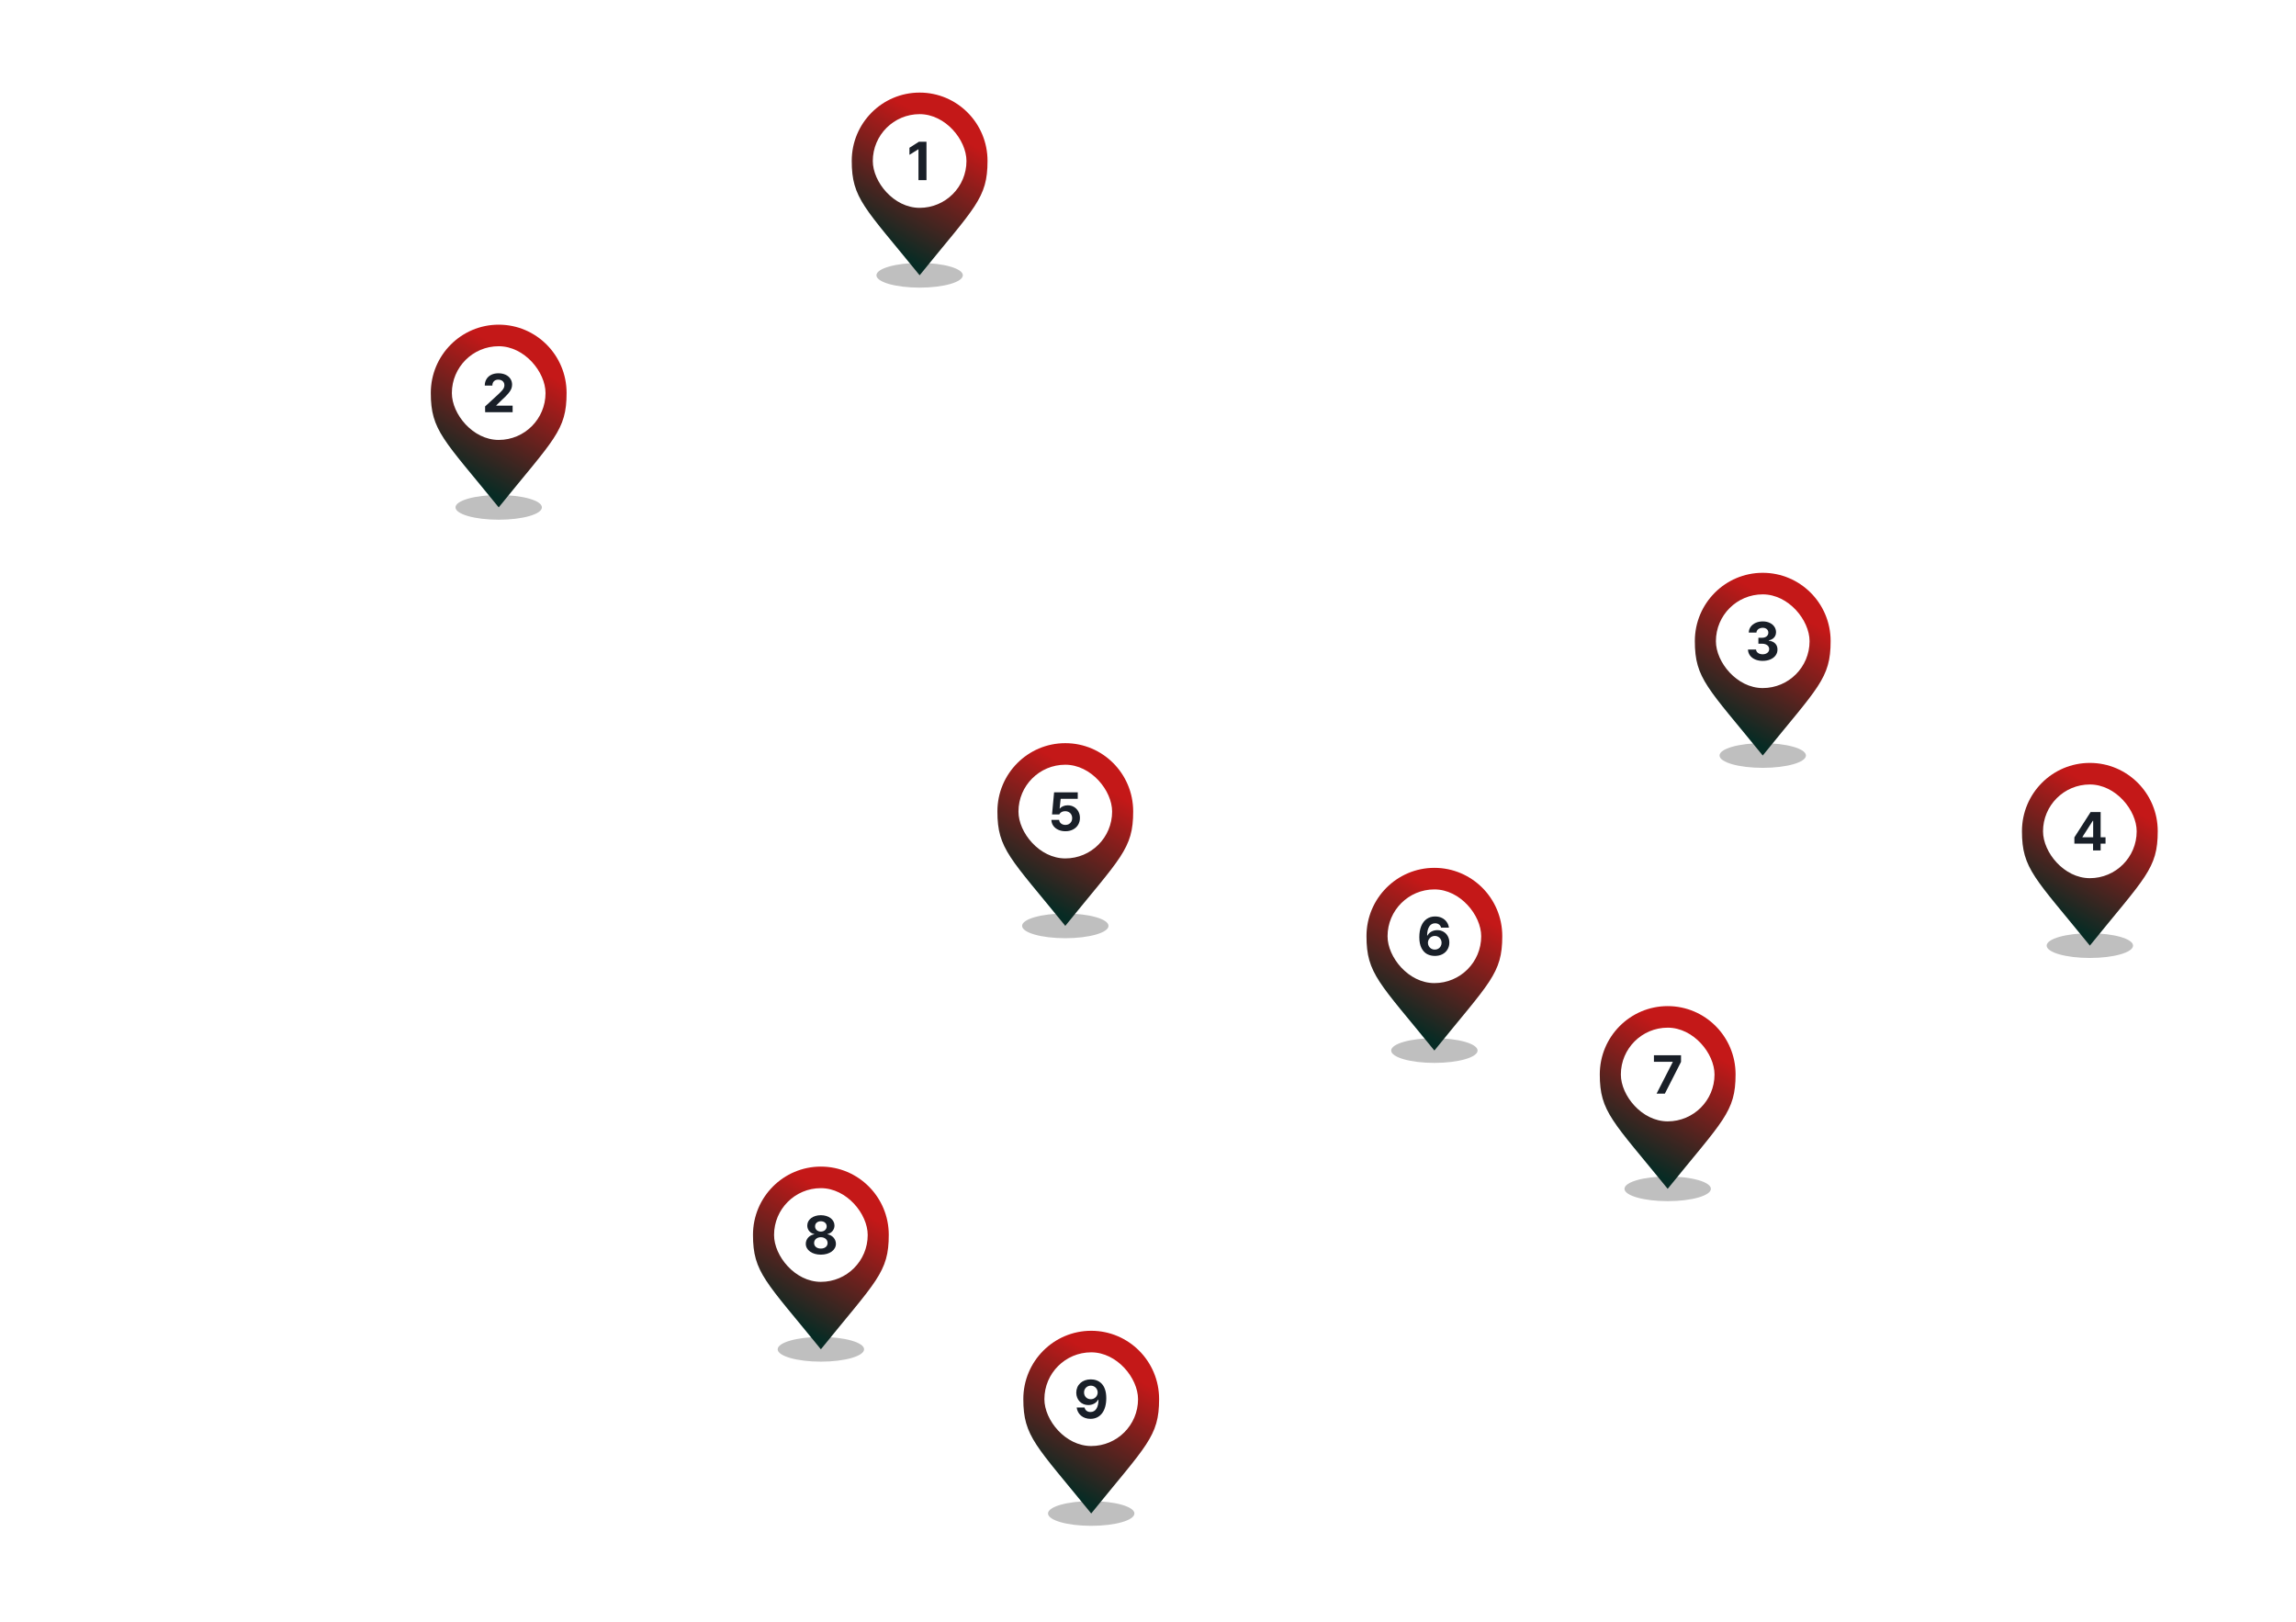 <svg width="1860" height="1314" viewBox="0 0 1860 1314" fill="none" xmlns="http://www.w3.org/2000/svg">
<path d="M1725.2 906.257L1625.8 962.957M1658.54 888.137L1756.77 944.252M1642.17 897.489L1740.4 953.604M1625.8 906.842L1724.03 962.957M1609.42 916.194L1707.65 972.309M1593.05 925.547L1691.28 981.662M1625.8 962.957L1674.91 991.014M1625.8 962.957L1593.05 981.842" stroke="white" stroke-width="3" stroke-linecap="round" stroke-linejoin="round"/>
<path d="M512.522 9L5 298.928L758.097 729.144L332.434 972.309L921.814 1309L1855 775.906L512.522 9Z" stroke="white" stroke-width="10" stroke-linejoin="round"/>
<path d="M1805.88 916.194L1707.65 860.079L1511.19 972.309L1609.42 1028.42L1805.88 916.194Z" stroke="white" stroke-width="4" stroke-linejoin="round"/>
<path d="M1134.65 326.985L954.558 429.863M1232.88 383.1L1052.79 485.978" stroke="white" stroke-width="4" stroke-linecap="round" stroke-linejoin="round"/>
<path d="M1152.19 373.163L1052.79 429.863M1085.53 355.043L1183.76 411.158M1069.16 364.395L1167.39 420.511M1052.79 373.748L1151.02 429.863M1036.42 383.101L1134.65 439.216M1020.04 392.453L1118.27 448.568M1052.79 429.863L1101.9 457.921M1052.79 429.863L1020.36 448.568" stroke="white" stroke-width="3" stroke-linecap="round" stroke-linejoin="round"/>
<path d="M1069.16 476.626L970.929 420.511L954.558 429.863L1052.79 485.978L1069.16 476.626Z" fill="white" fill-opacity="0.5"/>
<path d="M889.071 654.324L643.496 514.036L627.124 523.389L872.699 663.676L889.071 654.324Z" fill="white" fill-opacity="0.5"/>
<path d="M921.814 635.619L758.097 729.144L659.867 785.259L790.841 860.08L1052.79 710.439L921.814 635.619Z" stroke="white" stroke-width="4" stroke-linejoin="round"/>
<path d="M1151.02 953.604L1347.48 1065.83L1642.17 897.489L1445.71 785.259L1151.02 953.604Z" stroke="white" stroke-width="4" stroke-linejoin="round"/>
<path d="M1511.19 747.848L1707.65 860.079L1855 775.906L1658.54 663.676L1511.19 747.848Z" stroke="white" stroke-width="4" stroke-linejoin="round"/>
<path d="M1052.79 485.978L1183.76 560.798L1331.11 476.626L1200.13 401.806L1052.79 485.978Z" stroke="white" stroke-width="4" stroke-linejoin="round"/>
<path d="M823.584 355.043L954.557 429.863L1101.9 345.69L970.929 270.87L823.584 355.043Z" stroke="white" stroke-width="4" stroke-linejoin="round"/>
<path d="M1183.76 560.799L1511.19 747.849L1658.54 663.676L1331.11 476.626L1183.76 560.799Z" stroke="white" stroke-width="4" stroke-linejoin="round"/>
<path d="M365.177 93.173L823.584 355.043L970.929 270.871L512.522 9L365.177 93.173Z" stroke="white" stroke-width="4" stroke-linejoin="round"/>
<path d="M365.177 93.173L5 298.928L512.522 588.856L790.841 429.863L594.381 317.633L676.239 270.871L365.177 93.173Z" stroke="white" stroke-width="4" stroke-linejoin="round"/>
<mask id="mask0_2710_3987" style="mask-type:alpha" maskUnits="userSpaceOnUse" x="952" y="671" width="496" height="285">
<path d="M954.558 841.375L1151.02 953.605L1445.71 785.26L1249.25 673.029L954.558 841.375Z" stroke="white" stroke-width="4" stroke-linejoin="round"/>
</mask>
<g mask="url(#mask0_2710_3987)">
<path d="M1299.5 718L1323 700.5H1327L1299.5 656L1235.5 664.5L914.5 839.5L1142.5 1002L1472 803L1453.5 765.5L1434.5 768L1419 778V790.5L1390.5 803L1148.5 929.5L1039 839.5L1254.5 712.5L1299.5 718Z" fill="white"/>
</g>
<path d="M921.814 635.618L987.301 673.028L1069.16 626.266L1003.67 588.855L921.814 635.618Z" stroke="white" stroke-width="4" stroke-linejoin="round"/>
<path d="M332.434 972.309L659.867 785.259L1052.79 1009.72L725.354 1196.77L332.434 972.309Z" stroke="white" stroke-width="4" stroke-linejoin="round"/>
<path d="M921.815 1309L725.354 1196.77L1052.79 1009.72L1249.25 1121.95L921.815 1309Z" stroke="white" stroke-width="4" stroke-linejoin="round"/>
<g filter="url(#filter0_f_2710_3987)">
<ellipse cx="404" cy="411" rx="35" ry="10" fill="black" fill-opacity="0.25"/>
</g>
<path d="M459 318.28C459 348.81 448.878 355.526 404 411C359.338 355.998 349 348.81 349 318.28C349 287.75 373.624 263 404 263C434.376 263 459 287.75 459 318.28Z" fill="url(#paint0_linear_2710_3987)"/>
<rect x="366.068" y="280.465" width="75.862" height="75.897" rx="37.931" fill="white"/>
<path d="M392.978 329.229L404.149 318.96C405.252 317.9 406.104 317.026 406.706 316.339C407.322 315.637 407.795 314.942 408.124 314.255C408.453 313.553 408.618 312.801 408.618 311.999C408.618 311.097 408.403 310.309 407.974 309.636C407.558 308.948 406.971 308.425 406.212 308.067C405.467 307.709 404.622 307.53 403.677 307.53C402.201 307.516 401.027 307.946 400.153 308.819C399.28 309.679 398.85 310.853 398.864 312.343H392.72C392.72 310.352 393.178 308.604 394.095 307.101C395.026 305.582 396.322 304.415 397.983 303.599C399.659 302.782 401.586 302.374 403.763 302.374C405.954 302.374 407.888 302.768 409.563 303.556C411.239 304.329 412.535 305.41 413.452 306.8C414.383 308.189 414.849 309.779 414.849 311.569C414.849 312.801 414.612 313.983 414.14 315.114C413.667 316.231 412.843 317.478 411.669 318.853C410.509 320.228 408.862 321.882 406.728 323.815L402.001 328.413V328.585H415.278V333.913H393.021L392.978 329.229Z" fill="#191F28"/>
<g filter="url(#filter1_f_2710_3987)">
<ellipse cx="863" cy="750" rx="35" ry="10" fill="black" fill-opacity="0.25"/>
</g>
<path d="M918 657.28C918 687.81 907.878 694.526 863 750C818.338 694.998 808 687.81 808 657.28C808 626.75 832.624 602 863 602C893.376 602 918 626.75 918 657.28Z" fill="url(#paint1_linear_2710_3987)"/>
<rect x="825.068" y="619.465" width="75.862" height="75.897" rx="37.931" fill="white"/>
<path d="M863.085 673.343C860.951 673.343 859.024 672.949 857.306 672.161C855.601 671.373 854.255 670.285 853.267 668.896C852.278 667.492 851.77 665.909 851.741 664.147H858.015C858.058 664.935 858.308 665.644 858.767 666.274C859.239 666.89 859.848 667.37 860.593 667.714C861.352 668.058 862.183 668.229 863.085 668.229C864.145 668.229 865.09 668 865.921 667.542C866.766 667.069 867.418 666.418 867.876 665.587C868.349 664.756 868.585 663.804 868.585 662.729C868.585 661.641 868.349 660.674 867.876 659.829C867.403 658.97 866.737 658.304 865.878 657.831C865.033 657.344 864.073 657.101 862.999 657.101C860.664 657.101 859.032 657.974 858.101 659.722H852.257L853.933 641.804H873.097V647.089H859.261L858.401 654.952H858.659C859.232 654.164 860.084 653.534 861.216 653.062C862.347 652.575 863.586 652.331 864.933 652.331C866.809 652.331 868.499 652.768 870.003 653.642C871.521 654.515 872.71 655.733 873.569 657.294C874.429 658.855 874.858 660.61 874.858 662.558C874.858 664.634 874.364 666.496 873.376 668.144C872.388 669.776 870.998 671.051 869.208 671.968C867.432 672.884 865.391 673.343 863.085 673.343Z" fill="#191F28"/>
<g filter="url(#filter2_f_2710_3987)">
<ellipse cx="1162" cy="851" rx="35" ry="10" fill="black" fill-opacity="0.25"/>
</g>
<path d="M1217 758.28C1217 788.81 1206.88 795.526 1162 851C1117.34 795.998 1107 788.81 1107 758.28C1107 727.75 1131.62 703 1162 703C1192.38 703 1217 727.75 1217 758.28Z" fill="url(#paint2_linear_2710_3987)"/>
<rect x="1124.07" y="720.465" width="75.862" height="75.897" rx="37.931" fill="white"/>
<path d="M1162.39 774.343C1160.09 774.343 1158 773.849 1156.11 772.86C1154.24 771.858 1152.71 770.225 1151.54 767.962C1150.38 765.699 1149.8 762.763 1149.8 759.153C1149.8 755.701 1150.31 752.715 1151.34 750.194C1152.39 747.659 1153.87 745.726 1155.79 744.394C1157.72 743.047 1159.99 742.374 1162.6 742.374C1164.63 742.374 1166.46 742.768 1168.08 743.556C1169.7 744.343 1170.99 745.432 1171.97 746.821C1172.96 748.196 1173.56 749.736 1173.77 751.44H1167.41C1167.16 750.352 1166.6 749.493 1165.74 748.862C1164.89 748.232 1163.85 747.917 1162.6 747.917C1160.52 747.917 1158.93 748.798 1157.81 750.56C1156.71 752.307 1156.14 754.735 1156.11 757.843H1156.41C1157.13 756.468 1158.2 755.394 1159.61 754.62C1161.05 753.847 1162.63 753.46 1164.36 753.46C1166.21 753.46 1167.88 753.89 1169.37 754.749C1170.86 755.608 1172.02 756.804 1172.85 758.337C1173.69 759.869 1174.12 761.595 1174.12 763.515C1174.12 765.591 1173.62 767.453 1172.63 769.101C1171.66 770.748 1170.28 772.037 1168.51 772.968C1166.73 773.884 1164.69 774.343 1162.39 774.343ZM1156.76 763.687C1156.77 764.703 1157.01 765.634 1157.49 766.479C1157.97 767.325 1158.64 767.998 1159.49 768.499C1160.33 768.986 1161.27 769.229 1162.3 769.229C1163.35 769.229 1164.29 768.993 1165.14 768.521C1165.98 768.034 1166.64 767.368 1167.11 766.522C1167.6 765.663 1167.84 764.718 1167.84 763.687C1167.84 762.655 1167.61 761.724 1167.13 760.894C1166.66 760.049 1166.01 759.382 1165.18 758.896C1164.35 758.394 1163.42 758.144 1162.39 758.144C1161.34 758.144 1160.39 758.394 1159.53 758.896C1158.68 759.397 1158.01 760.07 1157.51 760.915C1157.02 761.76 1156.77 762.684 1156.76 763.687Z" fill="#191F28"/>
<g filter="url(#filter3_f_2710_3987)">
<ellipse cx="1351" cy="963" rx="35" ry="10" fill="black" fill-opacity="0.25"/>
</g>
<path d="M1406 870.28C1406 900.81 1395.88 907.526 1351 963C1306.34 907.998 1296 900.81 1296 870.28C1296 839.75 1320.62 815 1351 815C1381.38 815 1406 839.75 1406 870.28Z" fill="url(#paint3_linear_2710_3987)"/>
<rect x="1313.07" y="832.465" width="75.862" height="75.897" rx="37.931" fill="white"/>
<path d="M1342 885.913L1355.1 860.304V860.089H1339.85V854.804H1361.81V860.175L1348.7 885.913H1342Z" fill="#191F28"/>
<g filter="url(#filter4_f_2710_3987)">
<ellipse cx="665" cy="1093" rx="35" ry="10" fill="black" fill-opacity="0.25"/>
</g>
<path d="M720 1000.28C720 1030.81 709.878 1037.53 665 1093C620.338 1038 610 1030.81 610 1000.28C610 969.75 634.624 945 665 945C695.376 945 720 969.75 720 1000.28Z" fill="url(#paint4_linear_2710_3987)"/>
<rect x="627.068" y="962.465" width="75.862" height="75.897" rx="37.931" fill="white"/>
<path d="M664.978 1016.34C657.866 1016.34 652.774 1012.6 652.774 1007.53C652.774 1003.62 655.782 1000.44 659.649 999.843V999.628C656.276 998.983 653.956 996.169 653.978 992.753C653.956 987.919 658.618 984.374 664.978 984.374C671.337 984.374 675.999 987.919 676.021 992.753C675.999 996.169 673.614 998.983 670.349 999.628V999.843C674.13 1000.44 677.181 1003.62 677.181 1007.53C677.181 1012.6 672.067 1016.34 664.978 1016.34ZM659.521 1006.89C659.499 1009.55 661.69 1011.42 664.978 1011.4C668.265 1011.42 670.456 1009.55 670.435 1006.89C670.456 1004.2 668.136 1002.23 664.978 1002.21C661.819 1002.23 659.499 1004.18 659.521 1006.89ZM660.294 993.397C660.272 995.89 662.228 997.63 664.978 997.651C667.706 997.63 669.683 995.89 669.704 993.397C669.683 990.97 667.749 989.272 664.978 989.272C662.185 989.272 660.272 990.97 660.294 993.397Z" fill="#191F28"/>
<g filter="url(#filter5_f_2710_3987)">
<ellipse cx="884" cy="1226" rx="35" ry="10" fill="black" fill-opacity="0.25"/>
</g>
<path d="M939 1133.28C939 1163.81 928.878 1170.53 884 1226C839.338 1171 829 1163.81 829 1133.28C829 1102.75 853.624 1078 884 1078C914.376 1078 939 1102.75 939 1133.28Z" fill="url(#paint5_linear_2710_3987)"/>
<rect x="846.068" y="1095.46" width="75.862" height="75.897" rx="37.931" fill="white"/>
<path d="M883.655 1117.37C890.101 1117.4 896.202 1121.24 896.202 1132.54C896.224 1143.11 891.218 1149.34 883.397 1149.34C877.146 1149.34 872.849 1145.41 872.226 1140.15H878.585C879.122 1142.45 880.905 1143.8 883.397 1143.8C887.63 1143.8 889.864 1140 889.886 1133.79H889.628C888.167 1136.54 885.095 1138.17 881.636 1138.17C876.05 1138.17 871.925 1133.96 871.882 1128.16C871.882 1121.91 876.63 1117.35 883.655 1117.37ZM878.198 1127.99C878.198 1131.06 880.454 1133.44 883.655 1133.44C886.813 1133.44 889.241 1130.93 889.241 1127.94C889.198 1124.98 886.878 1122.47 883.698 1122.44C880.519 1122.47 878.155 1124.89 878.198 1127.99Z" fill="#191F28"/>
<g filter="url(#filter6_f_2710_3987)">
<ellipse cx="745" cy="223" rx="35" ry="10" fill="black" fill-opacity="0.25"/>
</g>
<path d="M800 130.28C800 160.81 789.878 167.526 745 223C700.338 167.998 690 160.81 690 130.28C690 99.749 714.624 75 745 75C775.376 75 800 99.749 800 130.28Z" fill="url(#paint6_linear_2710_3987)"/>
<rect x="707.068" y="92.465" width="75.862" height="75.897" rx="37.931" fill="white"/>
<path d="M750.542 145.913H744.054V120.948H743.882L736.749 125.417V119.702L744.44 114.804H750.542V145.913Z" fill="#191F28"/>
<g filter="url(#filter7_f_2710_3987)">
<ellipse cx="1428" cy="612" rx="35" ry="10" fill="black" fill-opacity="0.25"/>
</g>
<path d="M1483 519.28C1483 549.81 1472.88 556.526 1428 612C1383.34 556.998 1373 549.81 1373 519.28C1373 488.75 1397.62 464 1428 464C1458.38 464 1483 488.75 1483 519.28Z" fill="url(#paint7_linear_2710_3987)"/>
<rect x="1390.07" y="481.465" width="75.862" height="75.897" rx="37.931" fill="white"/>
<path d="M1427.91 535.343C1425.66 535.343 1423.64 534.956 1421.85 534.183C1420.08 533.409 1418.67 532.328 1417.64 530.938C1416.63 529.535 1416.1 527.938 1416.05 526.147H1422.58C1422.61 526.907 1422.86 527.58 1423.34 528.167C1423.81 528.74 1424.45 529.191 1425.25 529.521C1426.05 529.85 1426.95 530.015 1427.96 530.015C1428.97 530.015 1429.88 529.836 1430.68 529.478C1431.5 529.105 1432.13 528.604 1432.58 527.974C1433.02 527.329 1433.24 526.591 1433.24 525.761C1433.24 524.916 1433 524.171 1432.53 523.526C1432.06 522.868 1431.38 522.352 1430.49 521.979C1429.6 521.607 1428.56 521.421 1427.35 521.421H1424.48V516.651H1427.35C1428.37 516.651 1429.27 516.479 1430.06 516.136C1430.85 515.792 1431.46 515.305 1431.89 514.675C1432.33 514.045 1432.55 513.328 1432.55 512.526C1432.55 511.739 1432.37 511.044 1432 510.442C1431.62 509.841 1431.09 509.375 1430.41 509.046C1429.73 508.702 1428.94 508.53 1428.04 508.53C1427.13 508.53 1426.28 508.695 1425.51 509.024C1424.73 509.34 1424.11 509.791 1423.64 510.378C1423.17 510.965 1422.91 511.653 1422.89 512.44H1416.7C1416.73 510.693 1417.24 509.132 1418.22 507.757C1419.23 506.368 1420.58 505.293 1422.28 504.534C1423.99 503.761 1425.89 503.374 1428 503.374C1430.12 503.374 1432 503.761 1433.63 504.534C1435.28 505.308 1436.54 506.36 1437.43 507.692C1438.33 509.024 1438.78 510.507 1438.78 512.14C1438.78 513.271 1438.54 514.302 1438.05 515.233C1437.57 516.15 1436.87 516.909 1435.97 517.511C1435.08 518.098 1434.06 518.499 1432.9 518.714V518.972C1435.16 519.244 1436.91 520.024 1438.14 521.313C1439.37 522.603 1439.97 524.228 1439.94 526.19C1439.96 527.938 1439.45 529.513 1438.42 530.917C1437.4 532.306 1435.98 533.395 1434.14 534.183C1432.31 534.956 1430.23 535.343 1427.91 535.343Z" fill="#191F28"/>
<g filter="url(#filter8_f_2710_3987)">
<ellipse cx="1693" cy="766" rx="35" ry="10" fill="black" fill-opacity="0.25"/>
</g>
<path d="M1748 673.28C1748 703.81 1737.88 710.526 1693 766C1648.34 710.998 1638 703.81 1638 673.28C1638 642.75 1662.62 618 1693 618C1723.38 618 1748 642.75 1748 673.28Z" fill="url(#paint8_linear_2710_3987)"/>
<rect x="1655.07" y="635.465" width="75.862" height="75.897" rx="37.931" fill="white"/>
<path d="M1680.47 678.3L1693.62 657.804H1701.74V678.214H1705.7V683.413H1701.74V688.913H1695.6V683.413H1680.47V678.3ZM1695.68 678.214V664.894H1695.38L1687 677.956V678.214H1695.68Z" fill="#191F28"/>
<path d="M660.207 30.586V33.594H628.293V30.586H642.395V26.758H632.277V14.727H656.301V17.695H635.988V23.711H656.652V26.758H646.105V30.586H660.207ZM631.848 39.688V36.68H656.34V48.516H652.668V39.688H631.848ZM690.223 29.453V32.422H679.637V40.977H693.895V44.023H661.863V40.977H675.965V32.422H665.848V16.016H689.91V19.023H669.559V29.453H690.223ZM723.871 16.68V20.43C723.832 24.824 723.832 29.434 722.582 36.133L718.949 35.742C720.18 29.414 720.18 24.727 720.16 20.43V19.688H698.715V16.68H723.871ZM695.434 43.594V40.508H702.973V29.18H706.684V40.508H711.723V29.18H715.355V40.508H727.348V43.594H695.434ZM760.918 30V33.008H752.676V37.07H757.012V48.32H753.262V40H732.559V37.07H737.168V33.008H729.004V30H760.918ZM732.441 20.859C732.422 16.621 737.285 14.082 744.941 14.102C752.578 14.082 757.422 16.621 757.441 20.859C757.422 25.078 752.578 27.637 744.941 27.617C737.285 27.637 732.422 25.078 732.441 20.859ZM736.27 20.859C736.25 23.301 739.551 24.727 744.941 24.727C750.293 24.727 753.633 23.301 753.613 20.859C753.633 18.438 750.293 17.012 744.941 17.031C739.551 17.012 736.25 18.438 736.27 20.859ZM740.879 37.07H749.043V33.008H740.879V37.07ZM773.043 24.062C773.043 29.57 775.602 35.176 780.426 37.773L778.355 40.508C774.957 38.711 772.613 35.371 771.344 31.406C770.094 35.645 767.75 39.297 764.371 41.328L762.184 38.516C767.027 35.703 769.527 29.707 769.566 24.062V22.656H763.238V19.609H769.566V14.57H773.043V19.609H779.254V22.656H773.043V24.062ZM776.949 30.039V26.953H781.988V14.062H785.504V46.562H781.988V30.039H776.949ZM789.059 48.32V13.32H792.613V48.32H789.059ZM825.324 13.32V34.531H821.613V26.914H816.145V23.828H821.613V13.32H825.324ZM796.184 19.766V16.797H804.621V13.008H808.293V16.797H816.691V19.766H796.184ZM798.215 27.617C798.215 23.945 801.652 21.367 806.457 21.367C811.262 21.367 814.66 23.945 814.66 27.617C814.66 31.387 811.262 33.887 806.457 33.906C801.652 33.887 798.215 31.387 798.215 27.617ZM801.77 27.617C801.77 29.746 803.664 31.074 806.457 31.094C809.211 31.074 811.105 29.746 811.105 27.617C811.105 25.566 809.211 24.199 806.457 24.219C803.664 24.199 801.77 25.566 801.77 27.617ZM802.238 47.891V36.25H825.324V47.891H802.238ZM805.91 44.883H821.691V39.18H805.91V44.883ZM849.207 15.977V17.93C849.168 20.273 849.168 23.75 848.309 28.281L844.637 27.93C845.398 24.062 845.516 21.23 845.555 19.023H831.551V15.977H849.207ZM829.441 31.289C831.59 31.289 834.031 31.27 836.59 31.211V23.828H840.262V31.094C844.012 30.938 847.879 30.664 851.395 30.156L851.629 32.852C844.324 34.141 835.965 34.277 829.793 34.297L829.441 31.289ZM834.754 47.578V37.227H838.465V44.57H858.543V47.578H834.754ZM853.621 39.609V13.32H857.41V24.453H862.215V27.578H857.41V39.609H853.621Z" fill="white"/>
<path d="M364.121 202.453C367.129 202.453 369.668 203.527 371.309 205.344H379.902V201.32H383.574V219.133H379.902V215.461H371.387C369.746 217.336 367.168 218.449 364.121 218.43C358.828 218.449 354.922 215.188 354.941 210.422C354.922 205.715 358.828 202.453 364.121 202.453ZM358.496 210.422C358.477 213.43 360.84 215.441 364.121 215.461C367.305 215.441 369.668 213.43 369.668 210.422C369.668 207.492 367.305 205.48 364.121 205.5C360.84 205.48 358.477 207.492 358.496 210.422ZM360.684 223.742V220.852H383.574V229.562H364.473V232.922H384.824V235.891H360.762V226.789H379.902V223.742H360.684ZM372.93 208.273C373.125 208.957 373.223 209.66 373.223 210.422C373.223 211.164 373.125 211.867 372.949 212.531H379.902V208.273H372.93ZM415.504 201.359V210.07H420.621V213.195H415.504V222.18H411.793V201.359H415.504ZM389.41 206.164V203.195H405.348V213.078H393.16V217.453C399.234 217.434 403.531 217.258 408.629 216.398L409.02 219.367C403.609 220.344 398.98 220.539 392.262 220.539H389.449V210.266H401.715V206.164H389.41ZM393.082 235.891V223.82H415.504V235.891H393.082ZM396.715 232.883H411.91V226.711H396.715V232.883ZM450.559 201.32V219.328H446.887V201.32H450.559ZM421.691 216.203C427.16 214.387 430.5 209.797 430.52 204.953V202.258H434.309V204.953C434.289 209.641 437.648 213.898 443.02 215.578L441.184 218.469C437.102 217.141 434.035 214.387 432.453 210.832C430.871 214.66 427.746 217.707 423.566 219.133L421.691 216.203ZM427.59 223.938V221.008H450.598V229.758H431.301V233H451.77V235.969H427.707V226.945H446.926V223.938H427.59Z" fill="white"/>
<path d="M1364.97 368.859V371.867H1361.61V382.453C1363.1 382.336 1364.52 382.199 1365.91 382.023L1366.07 384.836C1359.33 385.891 1351.48 386.008 1345.87 386.008L1345.4 382.922C1346.71 382.922 1348.16 382.922 1349.66 382.902V371.867H1346.38V368.859H1364.97ZM1350.99 394.914C1350.97 390.832 1355.42 388.508 1362.82 388.508C1370.21 388.508 1374.64 390.832 1374.66 394.914C1374.64 398.918 1370.21 401.262 1362.82 401.242C1355.42 401.262 1350.97 398.918 1350.99 394.914ZM1353.25 382.844C1354.84 382.805 1356.44 382.746 1358.06 382.668V371.867H1353.25V382.844ZM1354.66 394.914C1354.64 397.121 1357.65 398.371 1362.82 398.391C1367.96 398.371 1370.97 397.121 1370.99 394.914C1370.97 392.648 1367.96 391.379 1362.82 391.398C1357.65 391.379 1354.64 392.648 1354.66 394.914ZM1365.48 381.75V378.781H1370.83V375.383H1365.48V372.414H1370.83V366.32H1374.54V387.844H1370.83V381.75H1365.48ZM1389.64 373.039C1389.64 376.867 1392.08 380.734 1396.63 382.453L1394.68 385.305C1391.41 384.055 1389.13 381.672 1387.88 378.801C1386.59 382.043 1384.21 384.855 1380.81 386.32L1378.78 383.43C1383.5 381.379 1386.04 376.926 1386.04 373.039V368.508H1389.64V373.039ZM1385.22 394.914C1385.18 390.93 1389.73 388.566 1397.06 388.547C1404.36 388.566 1408.95 390.93 1408.97 394.914C1408.95 398.898 1404.36 401.262 1397.06 401.242C1389.73 401.262 1385.18 398.898 1385.22 394.914ZM1388.89 394.914C1388.86 397.141 1391.96 398.43 1397.06 398.391C1402.14 398.43 1405.24 397.141 1405.26 394.914C1405.24 392.668 1402.14 391.379 1397.06 391.398C1391.96 391.379 1388.86 392.668 1388.89 394.914ZM1397.72 386.789V366.984H1401.16V375.461H1405.26V366.359H1408.78V387.883H1405.26V378.508H1401.16V386.789H1397.72ZM1433.4 369.875V372.844H1412.54V369.875H1421.14V366.164H1424.85V369.875H1433.4ZM1414.46 380.773C1414.44 376.945 1417.91 374.445 1422.97 374.406C1428.01 374.445 1431.45 376.945 1431.45 380.773C1431.45 384.621 1428.01 387.141 1422.97 387.141C1417.91 387.141 1414.44 384.621 1414.46 380.773ZM1416.88 393V389.992H1440V401.32H1436.29V393H1416.88ZM1418.05 380.773C1418.01 382.941 1420 384.25 1422.97 384.25C1425.94 384.25 1427.93 382.941 1427.97 380.773C1427.93 378.625 1425.94 377.277 1422.97 377.258C1420 377.277 1418.01 378.625 1418.05 380.773ZM1436.29 388.195V366.32H1440V375.812H1445.08V378.898H1440V388.195H1436.29ZM1453.69 387.297V391.008H1470.14V387.297H1473.85V400.891H1450.02V387.297H1453.69ZM1446.07 385.109V382.023H1477.99V385.109H1446.07ZM1447.79 376.945C1454.57 376.066 1460.12 372.336 1460.14 368.195V366.711H1463.93V368.195C1463.95 372.219 1469.53 376.125 1476.23 376.945L1474.9 379.875C1469.24 379.094 1464.3 376.398 1462.05 372.668C1459.79 376.418 1454.82 379.094 1449.2 379.875L1447.79 376.945ZM1453.69 397.922H1470.14V393.898H1453.69V397.922ZM1508.63 366.32V384.328H1504.96V366.32H1508.63ZM1479.76 381.203C1485.23 379.387 1488.57 374.797 1488.59 369.953V367.258H1492.38V369.953C1492.36 374.641 1495.72 378.898 1501.09 380.578L1499.25 383.469C1495.17 382.141 1492.11 379.387 1490.52 375.832C1488.94 379.66 1485.82 382.707 1481.64 384.133L1479.76 381.203ZM1485.66 388.938V386.008H1508.67V394.758H1489.37V398H1509.84V400.969H1485.78V391.945H1505V388.938H1485.66ZM1373.12 427.375C1373.16 421.484 1374.83 416.594 1377.75 412.406H1380.81C1378.66 415.5 1376.59 421.797 1376.59 427.375C1376.59 432.969 1378.66 439.266 1380.81 442.375H1377.75C1374.83 438.172 1373.16 433.281 1373.12 427.375ZM1385.83 413.25V419.938H1391.17V413.25H1393.92V431.75H1383.01V413.25H1385.83ZM1385.83 429.344H1391.17V422.281H1385.83V429.344ZM1397.04 437.281V411.188H1399.86V421.625H1403.33V410.656H1406.17V438.656H1403.33V424.062H1399.86V437.281H1397.04ZM1421.68 411.125C1427.82 411.141 1431.67 413.109 1431.68 416.469C1431.67 419.766 1427.82 421.719 1421.68 421.719C1415.56 421.719 1411.67 419.766 1411.68 416.469C1411.67 413.109 1415.56 411.141 1421.68 411.125ZM1408.93 426.031V423.625H1434.46V426.031H1423.15V428.969H1431.34V438.312H1411.99V428.969H1420.21V426.031H1408.93ZM1414.74 416.469C1414.73 418.344 1417.37 419.406 1421.68 419.406C1425.96 419.406 1428.63 418.344 1428.62 416.469C1428.63 414.531 1425.96 413.438 1421.68 413.438C1417.37 413.438 1414.73 414.531 1414.74 416.469ZM1414.93 435.906H1428.46V431.344H1414.93V435.906ZM1445.35 413.375V436H1441.88V416.812H1441.76L1436.35 420.344V417.062L1441.97 413.375H1445.35ZM1472.52 410.656V425.062H1469.58V410.656H1472.52ZM1449.43 422.562C1453.8 421.109 1456.47 417.438 1456.49 413.562V411.406H1459.52V413.562C1459.5 417.312 1462.19 420.719 1466.49 422.062L1465.02 424.375C1461.75 423.312 1459.3 421.109 1458.03 418.266C1456.77 421.328 1454.27 423.766 1450.93 424.906L1449.43 422.562ZM1454.14 428.75V426.406H1472.55V433.406H1457.11V436H1473.49V438.375H1454.24V431.156H1469.61V428.75H1454.14ZM1483.88 427.375C1483.84 433.281 1482.17 438.172 1479.25 442.375H1476.19C1478.34 439.266 1480.41 432.969 1480.41 427.375C1480.41 421.797 1478.34 415.5 1476.19 412.406H1479.25C1482.17 416.594 1483.84 421.484 1483.88 427.375Z" fill="white"/>
<path d="M921.219 335.656V347.375H925.438V349.875H921.219V363.656H918.25V335.656H921.219ZM898.938 356.031C901.141 356.031 903.703 356.031 906.375 355.953V353.109C903.219 352.641 901.156 350.734 901.188 348.031C901.156 344.875 903.891 342.797 907.875 342.781C911.844 342.797 914.609 344.875 914.625 348.031C914.609 350.734 912.516 352.656 909.344 353.109V355.844C911.828 355.719 914.328 355.516 916.656 355.188L916.844 357.375C910.781 358.453 904.234 358.516 899.406 358.5L898.938 356.031ZM899.469 341.344V338.969H906.375V335.719H909.344V338.969H916.25V341.344H899.469ZM903.969 348.031C903.969 349.812 905.531 350.922 907.875 350.906C910.219 350.922 911.766 349.812 911.781 348.031C911.766 346.234 910.219 345.094 907.875 345.094C905.531 345.094 903.969 346.234 903.969 348.031ZM935.919 340.812C935.903 344.375 938.388 347.625 942.638 348.969L941.231 351.281C938.044 350.266 935.716 348.156 934.481 345.5C933.263 348.562 930.809 350.984 927.45 352.156L925.919 349.781C930.294 348.344 932.934 344.734 932.95 340.844V340.062H926.794V337.656H941.95V340.062H935.919V340.812ZM929.7 358.344C929.7 355.062 933.278 353.141 939.106 353.156C944.872 353.141 948.388 355.062 948.388 358.344C948.388 361.672 944.872 363.609 939.106 363.594C933.278 363.609 929.7 361.672 929.7 358.344ZM932.669 358.344C932.653 360.219 935.059 361.266 939.106 361.25C943.122 361.266 945.497 360.219 945.481 358.344C945.497 356.516 943.122 355.484 939.106 355.5C935.059 355.484 932.653 356.516 932.669 358.344ZM945.169 352.469V335.656H948.138V342.594H952.2V345.031H948.138V352.469H945.169ZM976.181 335.656V350.062H973.244V335.656H976.181ZM953.088 347.562C957.463 346.109 960.134 342.438 960.15 338.562V336.406H963.181V338.562C963.166 342.312 965.853 345.719 970.15 347.062L968.681 349.375C965.416 348.312 962.963 346.109 961.697 343.266C960.431 346.328 957.931 348.766 954.588 349.906L953.088 347.562ZM957.806 353.75V351.406H976.213V358.406H960.775V361H977.15V363.375H957.9V356.156H973.275V353.75H957.806ZM981.537 352.375C981.569 346.484 983.241 341.594 986.162 337.406H989.225C987.069 340.5 985.006 346.797 985.006 352.375C985.006 357.969 987.069 364.266 989.225 367.375H986.162C983.241 363.172 981.569 358.281 981.537 352.375ZM998.081 337.75C1000.64 337.766 1002.74 339.219 1003.97 341.75H1010.89V335.656H1013.83V363.719H1010.89V352.969H1004.18C1002.97 355.781 1000.78 357.422 998.081 357.406C993.909 357.422 990.956 353.609 990.988 347.562C990.956 341.578 993.909 337.766 998.081 337.75ZM993.8 347.562C993.816 352.016 995.55 354.75 998.081 354.75C1000.61 354.75 1002.35 352.016 1002.36 347.562C1002.35 343.172 1000.61 340.422 998.081 340.406C995.55 340.422 993.816 343.172 993.8 347.562ZM1004.82 344.188C1005.03 345.219 1005.18 346.344 1005.18 347.562C1005.18 348.625 1005.08 349.609 1004.89 350.531H1010.89V344.188H1004.82ZM1025.03 352.375C1025 358.281 1023.33 363.172 1020.41 367.375H1017.34C1019.5 364.266 1021.56 357.969 1021.56 352.375C1021.56 346.797 1019.5 340.5 1017.34 337.406H1020.41C1023.33 341.594 1025 346.484 1025.03 352.375Z" fill="white"/>
<path d="M1150.22 466.656V478.375H1154.44V480.875H1150.22V494.656H1147.25V466.656H1150.22ZM1127.94 487.031C1130.14 487.031 1132.7 487.031 1135.38 486.953V484.109C1132.22 483.641 1130.16 481.734 1130.19 479.031C1130.16 475.875 1132.89 473.797 1136.88 473.781C1140.84 473.797 1143.61 475.875 1143.62 479.031C1143.61 481.734 1141.52 483.656 1138.34 484.109V486.844C1140.83 486.719 1143.33 486.516 1145.66 486.188L1145.84 488.375C1139.78 489.453 1133.23 489.516 1128.41 489.5L1127.94 487.031ZM1128.47 472.344V469.969H1135.38V466.719H1138.34V469.969H1145.25V472.344H1128.47ZM1132.97 479.031C1132.97 480.812 1134.53 481.922 1136.88 481.906C1139.22 481.922 1140.77 480.812 1140.78 479.031C1140.77 477.234 1139.22 476.094 1136.88 476.094C1134.53 476.094 1132.97 477.234 1132.97 479.031ZM1164.92 471.812C1164.9 475.375 1167.39 478.625 1171.64 479.969L1170.23 482.281C1167.04 481.266 1164.72 479.156 1163.48 476.5C1162.26 479.562 1159.81 481.984 1156.45 483.156L1154.92 480.781C1159.29 479.344 1161.93 475.734 1161.95 471.844V471.062H1155.79V468.656H1170.95V471.062H1164.92V471.812ZM1158.7 489.344C1158.7 486.062 1162.28 484.141 1168.11 484.156C1173.87 484.141 1177.39 486.062 1177.39 489.344C1177.39 492.672 1173.87 494.609 1168.11 494.594C1162.28 494.609 1158.7 492.672 1158.7 489.344ZM1161.67 489.344C1161.65 491.219 1164.06 492.266 1168.11 492.25C1172.12 492.266 1174.5 491.219 1174.48 489.344C1174.5 487.516 1172.12 486.484 1168.11 486.5C1164.06 486.484 1161.65 487.516 1161.67 489.344ZM1174.17 483.469V466.656H1177.14V473.594H1181.2V476.031H1177.14V483.469H1174.17ZM1205.18 466.656V481.062H1202.24V466.656H1205.18ZM1182.09 478.562C1186.46 477.109 1189.13 473.438 1189.15 469.562V467.406H1192.18V469.562C1192.17 473.312 1194.85 476.719 1199.15 478.062L1197.68 480.375C1194.42 479.312 1191.96 477.109 1190.7 474.266C1189.43 477.328 1186.93 479.766 1183.59 480.906L1182.09 478.562ZM1186.81 484.75V482.406H1205.21V489.406H1189.78V492H1206.15V494.375H1186.9V487.156H1202.28V484.75H1186.81ZM1210.54 483.375C1210.57 477.484 1212.24 472.594 1215.16 468.406H1218.22C1216.07 471.5 1214.01 477.797 1214.01 483.375C1214.01 488.969 1216.07 495.266 1218.22 498.375H1215.16C1212.24 494.172 1210.57 489.281 1210.54 483.375ZM1241.49 466.688V472.906H1245.58V475.375H1241.49V482.469H1238.52V466.688H1241.49ZM1220.77 480.562V468.062H1223.74V478.094C1227.53 478.062 1231.49 477.734 1235.8 476.875L1236.18 479.312C1231.46 480.266 1227.18 480.547 1223.05 480.562H1220.77ZM1223.55 494.281V483.938H1241.49V494.281H1223.55ZM1226.46 491.906H1238.61V486.25H1226.46V491.906ZM1254.03 483.375C1254 489.281 1252.33 494.172 1249.41 498.375H1246.34C1248.5 495.266 1250.56 488.969 1250.56 483.375C1250.56 477.797 1248.5 471.5 1246.34 468.406H1249.41C1252.33 472.594 1254 477.484 1254.03 483.375Z" fill="white"/>
<path d="M799.973 506.859V509.867H796.613V520.453C798.098 520.336 799.523 520.199 800.91 520.023L801.066 522.836C794.328 523.891 786.477 524.008 780.871 524.008L780.402 520.922C781.711 520.922 783.156 520.922 784.66 520.902V509.867H781.379V506.859H799.973ZM785.988 532.914C785.969 528.832 790.422 526.508 797.824 526.508C805.207 526.508 809.641 528.832 809.66 532.914C809.641 536.918 805.207 539.262 797.824 539.242C790.422 539.262 785.969 536.918 785.988 532.914ZM788.254 520.844C789.836 520.805 791.438 520.746 793.059 520.668V509.867H788.254V520.844ZM789.66 532.914C789.641 535.121 792.648 536.371 797.824 536.391C802.961 536.371 805.969 535.121 805.988 532.914C805.969 530.648 802.961 529.379 797.824 529.398C792.648 529.379 789.641 530.648 789.66 532.914ZM800.48 519.75V516.781H805.832V513.383H800.48V510.414H805.832V504.32H809.543V525.844H805.832V519.75H800.48ZM824.637 511.039C824.637 514.867 827.078 518.734 831.629 520.453L829.676 523.305C826.414 522.055 824.129 519.672 822.879 516.801C821.59 520.043 819.207 522.855 815.809 524.32L813.777 521.43C818.504 519.379 821.043 514.926 821.043 511.039V506.508H824.637V511.039ZM820.223 532.914C820.184 528.93 824.734 526.566 832.059 526.547C839.363 526.566 843.953 528.93 843.973 532.914C843.953 536.898 839.363 539.262 832.059 539.242C824.734 539.262 820.184 536.898 820.223 532.914ZM823.895 532.914C823.855 535.141 826.961 536.43 832.059 536.391C837.137 536.43 840.242 535.141 840.262 532.914C840.242 530.668 837.137 529.379 832.059 529.398C826.961 529.379 823.855 530.668 823.895 532.914ZM832.723 524.789V504.984H836.16V513.461H840.262V504.359H843.777V525.883H840.262V516.508H836.16V524.789H832.723ZM868.402 507.875V510.844H847.543V507.875H856.137V504.164H859.848V507.875H868.402ZM849.457 518.773C849.438 514.945 852.914 512.445 857.973 512.406C863.012 512.445 866.449 514.945 866.449 518.773C866.449 522.621 863.012 525.141 857.973 525.141C852.914 525.141 849.438 522.621 849.457 518.773ZM851.879 531V527.992H875.004V539.32H871.293V531H851.879ZM853.051 518.773C853.012 520.941 855.004 522.25 857.973 522.25C860.941 522.25 862.934 520.941 862.973 518.773C862.934 516.625 860.941 515.277 857.973 515.258C855.004 515.277 853.012 516.625 853.051 518.773ZM871.293 526.195V504.32H875.004V513.812H880.082V516.898H875.004V526.195H871.293ZM888.691 525.297V529.008H905.137V525.297H908.848V538.891H885.02V525.297H888.691ZM881.074 523.109V520.023H912.988V523.109H881.074ZM882.793 514.945C889.57 514.066 895.117 510.336 895.137 506.195V504.711H898.926V506.195C898.945 510.219 904.531 514.125 911.23 514.945L909.902 517.875C904.238 517.094 899.297 514.398 897.051 510.668C894.785 514.418 889.824 517.094 884.199 517.875L882.793 514.945ZM888.691 535.922H905.137V531.898H888.691V535.922ZM943.629 504.32V522.328H939.957V504.32H943.629ZM914.762 519.203C920.23 517.387 923.57 512.797 923.59 507.953V505.258H927.379V507.953C927.359 512.641 930.719 516.898 936.09 518.578L934.254 521.469C930.172 520.141 927.105 517.387 925.523 513.832C923.941 517.66 920.816 520.707 916.637 522.133L914.762 519.203ZM920.66 526.938V524.008H943.668V532.758H924.371V536H944.84V538.969H920.777V529.945H939.996V526.938H920.66ZM808.125 565.375C808.156 559.484 809.828 554.594 812.75 550.406H815.812C813.656 553.5 811.594 559.797 811.594 565.375C811.594 570.969 813.656 577.266 815.812 580.375H812.75C809.828 576.172 808.156 571.281 808.125 565.375ZM843.231 559.656V562.094H838.888V576.625H835.919V548.656H838.888V559.656H843.231ZM818.138 569.594V551.375H821.075V567.125C824.981 567.109 829.059 566.781 833.513 565.875L833.856 568.375C829.059 569.328 824.653 569.609 820.45 569.594H818.138ZM866.556 556.062V558.438H847.338V549.156H850.275V556.062H866.556ZM843.931 563.562V561.156H869.494V563.562H858.088V566.719H866.275V576.281H847.181V566.719H855.181V563.562H843.931ZM850.088 573.906H863.4V569.031H850.088V573.906ZM880.35 551.375V574H876.881V554.812H876.756L871.35 558.344V555.062L876.975 551.375H880.35ZM907.519 548.656V563.062H904.581V548.656H907.519ZM884.425 560.562C888.8 559.109 891.472 555.438 891.488 551.562V549.406H894.519V551.562C894.503 555.312 897.191 558.719 901.488 560.062L900.019 562.375C896.753 561.312 894.3 559.109 893.034 556.266C891.769 559.328 889.269 561.766 885.925 562.906L884.425 560.562ZM889.144 566.75V564.406H907.55V571.406H892.113V574H908.488V576.375H889.238V569.156H904.613V566.75H889.144ZM918.875 565.375C918.844 571.281 917.172 576.172 914.25 580.375H911.188C913.344 577.266 915.406 570.969 915.406 565.375C915.406 559.797 913.344 553.5 911.188 550.406H914.25C917.172 554.594 918.844 559.484 918.875 565.375Z" fill="white"/>
<path d="M1097.97 607.859V610.867H1094.61V621.453C1096.1 621.336 1097.52 621.199 1098.91 621.023L1099.07 623.836C1092.33 624.891 1084.48 625.008 1078.87 625.008L1078.4 621.922C1079.71 621.922 1081.16 621.922 1082.66 621.902V610.867H1079.38V607.859H1097.97ZM1083.99 633.914C1083.97 629.832 1088.42 627.508 1095.82 627.508C1103.21 627.508 1107.64 629.832 1107.66 633.914C1107.64 637.918 1103.21 640.262 1095.82 640.242C1088.42 640.262 1083.97 637.918 1083.99 633.914ZM1086.25 621.844C1087.84 621.805 1089.44 621.746 1091.06 621.668V610.867H1086.25V621.844ZM1087.66 633.914C1087.64 636.121 1090.65 637.371 1095.82 637.391C1100.96 637.371 1103.97 636.121 1103.99 633.914C1103.97 631.648 1100.96 630.379 1095.82 630.398C1090.65 630.379 1087.64 631.648 1087.66 633.914ZM1098.48 620.75V617.781H1103.83V614.383H1098.48V611.414H1103.83V605.32H1107.54V626.844H1103.83V620.75H1098.48ZM1122.64 612.039C1122.64 615.867 1125.08 619.734 1129.63 621.453L1127.68 624.305C1124.41 623.055 1122.13 620.672 1120.88 617.801C1119.59 621.043 1117.21 623.855 1113.81 625.32L1111.78 622.43C1116.5 620.379 1119.04 615.926 1119.04 612.039V607.508H1122.64V612.039ZM1118.22 633.914C1118.18 629.93 1122.73 627.566 1130.06 627.547C1137.36 627.566 1141.95 629.93 1141.97 633.914C1141.95 637.898 1137.36 640.262 1130.06 640.242C1122.73 640.262 1118.18 637.898 1118.22 633.914ZM1121.89 633.914C1121.86 636.141 1124.96 637.43 1130.06 637.391C1135.14 637.43 1138.24 636.141 1138.26 633.914C1138.24 631.668 1135.14 630.379 1130.06 630.398C1124.96 630.379 1121.86 631.668 1121.89 633.914ZM1130.72 625.789V605.984H1134.16V614.461H1138.26V605.359H1141.78V626.883H1138.26V617.508H1134.16V625.789H1130.72ZM1166.4 608.875V611.844H1145.54V608.875H1154.14V605.164H1157.85V608.875H1166.4ZM1147.46 619.773C1147.44 615.945 1150.91 613.445 1155.97 613.406C1161.01 613.445 1164.45 615.945 1164.45 619.773C1164.45 623.621 1161.01 626.141 1155.97 626.141C1150.91 626.141 1147.44 623.621 1147.46 619.773ZM1149.88 632V628.992H1173V640.32H1169.29V632H1149.88ZM1151.05 619.773C1151.01 621.941 1153 623.25 1155.97 623.25C1158.94 623.25 1160.93 621.941 1160.97 619.773C1160.93 617.625 1158.94 616.277 1155.97 616.258C1153 616.277 1151.01 617.625 1151.05 619.773ZM1169.29 627.195V605.32H1173V614.812H1178.08V617.898H1173V627.195H1169.29ZM1186.69 626.297V630.008H1203.14V626.297H1206.85V639.891H1183.02V626.297H1186.69ZM1179.07 624.109V621.023H1210.99V624.109H1179.07ZM1180.79 615.945C1187.57 615.066 1193.12 611.336 1193.14 607.195V605.711H1196.93V607.195C1196.95 611.219 1202.53 615.125 1209.23 615.945L1207.9 618.875C1202.24 618.094 1197.3 615.398 1195.05 611.668C1192.79 615.418 1187.82 618.094 1182.2 618.875L1180.79 615.945ZM1186.69 636.922H1203.14V632.898H1186.69V636.922ZM1241.63 605.32V623.328H1237.96V605.32H1241.63ZM1212.76 620.203C1218.23 618.387 1221.57 613.797 1221.59 608.953V606.258H1225.38V608.953C1225.36 613.641 1228.72 617.898 1234.09 619.578L1232.25 622.469C1228.17 621.141 1225.11 618.387 1223.52 614.832C1221.94 618.66 1218.82 621.707 1214.64 623.133L1212.76 620.203ZM1218.66 627.938V625.008H1241.67V633.758H1222.37V637H1242.84V639.969H1218.78V630.945H1238V627.938H1218.66ZM1103.78 666.375C1103.81 660.484 1105.48 655.594 1108.41 651.406H1111.47C1109.31 654.5 1107.25 660.797 1107.25 666.375C1107.25 671.969 1109.31 678.266 1111.47 681.375H1108.41C1105.48 677.172 1103.81 672.281 1103.78 666.375ZM1138.89 660.656V663.094H1134.54V677.625H1131.58V649.656H1134.54V660.656H1138.89ZM1113.79 670.594V652.375H1116.73V668.125C1120.64 668.109 1124.72 667.781 1129.17 666.875L1129.51 669.375C1124.72 670.328 1120.31 670.609 1116.11 670.594H1113.79ZM1162.21 657.062V659.438H1142.99V650.156H1145.93V657.062H1162.21ZM1139.59 664.562V662.156H1165.15V664.562H1153.74V667.719H1161.93V677.281H1142.84V667.719H1150.84V664.562H1139.59ZM1145.74 674.906H1159.06V670.031H1145.74V674.906ZM1167.41 675V672.5L1175.26 664.594C1177.74 662.016 1178.97 660.578 1178.97 658.594C1178.97 656.359 1177.16 654.938 1174.79 654.938C1172.27 654.938 1170.68 656.531 1170.66 658.938H1167.41C1167.38 654.797 1170.54 652.062 1174.85 652.062C1179.21 652.062 1182.22 654.828 1182.26 658.5C1182.22 661.031 1181.04 663.047 1176.79 667.219L1172.19 671.875V672.062H1182.63V675H1167.41ZM1207.86 649.656V664.062H1204.93V649.656H1207.86ZM1184.77 661.562C1189.14 660.109 1191.82 656.438 1191.83 652.562V650.406H1194.86V652.562C1194.85 656.312 1197.53 659.719 1201.83 661.062L1200.36 663.375C1197.1 662.312 1194.64 660.109 1193.38 657.266C1192.11 660.328 1189.61 662.766 1186.27 663.906L1184.77 661.562ZM1189.49 667.75V665.406H1207.89V672.406H1192.46V675H1208.83V677.375H1189.58V670.156H1204.96V667.75H1189.49ZM1219.22 666.375C1219.19 672.281 1217.52 677.172 1214.59 681.375H1211.53C1213.69 678.266 1215.75 671.969 1215.75 666.375C1215.75 660.797 1213.69 654.5 1211.53 651.406H1214.59C1217.52 655.594 1219.19 660.484 1219.22 666.375Z" fill="white"/>
<path d="M600.973 849.859V852.867H597.613V863.453C599.098 863.336 600.523 863.199 601.91 863.023L602.066 865.836C595.328 866.891 587.477 867.008 581.871 867.008L581.402 863.922C582.711 863.922 584.156 863.922 585.66 863.902V852.867H582.379V849.859H600.973ZM586.988 875.914C586.969 871.832 591.422 869.508 598.824 869.508C606.207 869.508 610.641 871.832 610.66 875.914C610.641 879.918 606.207 882.262 598.824 882.242C591.422 882.262 586.969 879.918 586.988 875.914ZM589.254 863.844C590.836 863.805 592.438 863.746 594.059 863.668V852.867H589.254V863.844ZM590.66 875.914C590.641 878.121 593.648 879.371 598.824 879.391C603.961 879.371 606.969 878.121 606.988 875.914C606.969 873.648 603.961 872.379 598.824 872.398C593.648 872.379 590.641 873.648 590.66 875.914ZM601.48 862.75V859.781H606.832V856.383H601.48V853.414H606.832V847.32H610.543V868.844H606.832V862.75H601.48ZM625.637 854.039C625.637 857.867 628.078 861.734 632.629 863.453L630.676 866.305C627.414 865.055 625.129 862.672 623.879 859.801C622.59 863.043 620.207 865.855 616.809 867.32L614.777 864.43C619.504 862.379 622.043 857.926 622.043 854.039V849.508H625.637V854.039ZM621.223 875.914C621.184 871.93 625.734 869.566 633.059 869.547C640.363 869.566 644.953 871.93 644.973 875.914C644.953 879.898 640.363 882.262 633.059 882.242C625.734 882.262 621.184 879.898 621.223 875.914ZM624.895 875.914C624.855 878.141 627.961 879.43 633.059 879.391C638.137 879.43 641.242 878.141 641.262 875.914C641.242 873.668 638.137 872.379 633.059 872.398C627.961 872.379 624.855 873.668 624.895 875.914ZM633.723 867.789V847.984H637.16V856.461H641.262V847.359H644.777V868.883H641.262V859.508H637.16V867.789H633.723ZM669.402 850.875V853.844H648.543V850.875H657.137V847.164H660.848V850.875H669.402ZM650.457 861.773C650.438 857.945 653.914 855.445 658.973 855.406C664.012 855.445 667.449 857.945 667.449 861.773C667.449 865.621 664.012 868.141 658.973 868.141C653.914 868.141 650.438 865.621 650.457 861.773ZM652.879 874V870.992H676.004V882.32H672.293V874H652.879ZM654.051 861.773C654.012 863.941 656.004 865.25 658.973 865.25C661.941 865.25 663.934 863.941 663.973 861.773C663.934 859.625 661.941 858.277 658.973 858.258C656.004 858.277 654.012 859.625 654.051 861.773ZM672.293 869.195V847.32H676.004V856.812H681.082V859.898H676.004V869.195H672.293ZM689.691 868.297V872.008H706.137V868.297H709.848V881.891H686.02V868.297H689.691ZM682.074 866.109V863.023H713.988V866.109H682.074ZM683.793 857.945C690.57 857.066 696.117 853.336 696.137 849.195V847.711H699.926V849.195C699.945 853.219 705.531 857.125 712.23 857.945L710.902 860.875C705.238 860.094 700.297 857.398 698.051 853.668C695.785 857.418 690.824 860.094 685.199 860.875L683.793 857.945ZM689.691 878.922H706.137V874.898H689.691V878.922ZM744.629 847.32V865.328H740.957V847.32H744.629ZM715.762 862.203C721.23 860.387 724.57 855.797 724.59 850.953V848.258H728.379V850.953C728.359 855.641 731.719 859.898 737.09 861.578L735.254 864.469C731.172 863.141 728.105 860.387 726.523 856.832C724.941 860.66 721.816 863.707 717.637 865.133L715.762 862.203ZM721.66 869.938V867.008H744.668V875.758H725.371V879H745.84V881.969H721.777V872.945H740.996V869.938H721.66ZM609.125 908.375C609.156 902.484 610.828 897.594 613.75 893.406H616.812C614.656 896.5 612.594 902.797 612.594 908.375C612.594 913.969 614.656 920.266 616.812 923.375H613.75C610.828 919.172 609.156 914.281 609.125 908.375ZM626.45 900.219C626.45 904.578 628.481 909.078 632.388 911.125L630.7 913.344C627.981 911.906 626.091 909.234 625.075 906.078C624.091 909.453 622.216 912.375 619.513 913.938L617.763 911.75C621.622 909.5 623.638 904.734 623.669 900.219V899.188H618.481V896.719H623.669V892.656H626.45V896.719H631.544V899.188H626.45V900.219ZM633.263 918.281V892.188H636.075V902.781H639.419V891.656H642.263V919.656H639.419V905.281H636.075V918.281H633.263ZM657.681 892.125C663.822 892.141 667.666 894.109 667.681 897.469C667.666 900.766 663.822 902.719 657.681 902.719C651.556 902.719 647.666 900.766 647.681 897.469C647.666 894.109 651.556 892.141 657.681 892.125ZM644.931 907.031V904.625H670.463V907.031H659.15V909.969H667.338V919.312H647.994V909.969H656.213V907.031H644.931ZM650.744 897.469C650.728 899.344 653.369 900.406 657.681 900.406C661.963 900.406 664.634 899.344 664.619 897.469C664.634 895.531 661.963 894.438 657.681 894.438C653.369 894.438 650.728 895.531 650.744 897.469ZM650.931 916.906H664.463V912.344H650.931V916.906ZM681.35 894.375V917H677.881V897.812H677.756L672.35 901.344V898.062L677.975 894.375H681.35ZM708.519 891.656V906.062H705.581V891.656H708.519ZM685.425 903.562C689.8 902.109 692.472 898.438 692.488 894.562V892.406H695.519V894.562C695.503 898.312 698.191 901.719 702.488 903.062L701.019 905.375C697.753 904.312 695.3 902.109 694.034 899.266C692.769 902.328 690.269 904.766 686.925 905.906L685.425 903.562ZM690.144 909.75V907.406H708.55V914.406H693.113V917H709.488V919.375H690.238V912.156H705.613V909.75H690.144ZM719.875 908.375C719.844 914.281 718.172 919.172 715.25 923.375H712.188C714.344 920.266 716.406 913.969 716.406 908.375C716.406 902.797 714.344 896.5 712.188 893.406H715.25C718.172 897.594 719.844 902.484 719.875 908.375Z" fill="white"/>
<path d="M819.973 982.859V985.867H816.613V996.453C818.098 996.336 819.523 996.199 820.91 996.023L821.066 998.836C814.328 999.891 806.477 1000.01 800.871 1000.01L800.402 996.922C801.711 996.922 803.156 996.922 804.66 996.902V985.867H801.379V982.859H819.973ZM805.988 1008.91C805.969 1004.83 810.422 1002.51 817.824 1002.51C825.207 1002.51 829.641 1004.83 829.66 1008.91C829.641 1012.92 825.207 1015.26 817.824 1015.24C810.422 1015.26 805.969 1012.92 805.988 1008.91ZM808.254 996.844C809.836 996.805 811.438 996.746 813.059 996.668V985.867H808.254V996.844ZM809.66 1008.91C809.641 1011.12 812.648 1012.37 817.824 1012.39C822.961 1012.37 825.969 1011.12 825.988 1008.91C825.969 1006.65 822.961 1005.38 817.824 1005.4C812.648 1005.38 809.641 1006.65 809.66 1008.91ZM820.48 995.75V992.781H825.832V989.383H820.48V986.414H825.832V980.32H829.543V1001.84H825.832V995.75H820.48ZM844.637 987.039C844.637 990.867 847.078 994.734 851.629 996.453L849.676 999.305C846.414 998.055 844.129 995.672 842.879 992.801C841.59 996.043 839.207 998.855 835.809 1000.32L833.777 997.43C838.504 995.379 841.043 990.926 841.043 987.039V982.508H844.637V987.039ZM840.223 1008.91C840.184 1004.93 844.734 1002.57 852.059 1002.55C859.363 1002.57 863.953 1004.93 863.973 1008.91C863.953 1012.9 859.363 1015.26 852.059 1015.24C844.734 1015.26 840.184 1012.9 840.223 1008.91ZM843.895 1008.91C843.855 1011.14 846.961 1012.43 852.059 1012.39C857.137 1012.43 860.242 1011.14 860.262 1008.91C860.242 1006.67 857.137 1005.38 852.059 1005.4C846.961 1005.38 843.855 1006.67 843.895 1008.91ZM852.723 1000.79V980.984H856.16V989.461H860.262V980.359H863.777V1001.88H860.262V992.508H856.16V1000.79H852.723ZM888.402 983.875V986.844H867.543V983.875H876.137V980.164H879.848V983.875H888.402ZM869.457 994.773C869.438 990.945 872.914 988.445 877.973 988.406C883.012 988.445 886.449 990.945 886.449 994.773C886.449 998.621 883.012 1001.14 877.973 1001.14C872.914 1001.14 869.438 998.621 869.457 994.773ZM871.879 1007V1003.99H895.004V1015.32H891.293V1007H871.879ZM873.051 994.773C873.012 996.941 875.004 998.25 877.973 998.25C880.941 998.25 882.934 996.941 882.973 994.773C882.934 992.625 880.941 991.277 877.973 991.258C875.004 991.277 873.012 992.625 873.051 994.773ZM891.293 1002.2V980.32H895.004V989.812H900.082V992.898H895.004V1002.2H891.293ZM908.691 1001.3V1005.01H925.137V1001.3H928.848V1014.89H905.02V1001.3H908.691ZM901.074 999.109V996.023H932.988V999.109H901.074ZM902.793 990.945C909.57 990.066 915.117 986.336 915.137 982.195V980.711H918.926V982.195C918.945 986.219 924.531 990.125 931.23 990.945L929.902 993.875C924.238 993.094 919.297 990.398 917.051 986.668C914.785 990.418 909.824 993.094 904.199 993.875L902.793 990.945ZM908.691 1011.92H925.137V1007.9H908.691V1011.92ZM963.629 980.32V998.328H959.957V980.32H963.629ZM934.762 995.203C940.23 993.387 943.57 988.797 943.59 983.953V981.258H947.379V983.953C947.359 988.641 950.719 992.898 956.09 994.578L954.254 997.469C950.172 996.141 947.105 993.387 945.523 989.832C943.941 993.66 940.816 996.707 936.637 998.133L934.762 995.203ZM940.66 1002.94V1000.01H963.668V1008.76H944.371V1012H964.84V1014.97H940.777V1005.95H959.996V1002.94H940.66ZM825.781 1041.38C825.812 1035.48 827.484 1030.59 830.406 1026.41H833.469C831.312 1029.5 829.25 1035.8 829.25 1041.38C829.25 1046.97 831.312 1053.27 833.469 1056.38H830.406C827.484 1052.17 825.812 1047.28 825.781 1041.38ZM843.106 1033.22C843.106 1037.58 845.138 1042.08 849.044 1044.12L847.356 1046.34C844.638 1044.91 842.747 1042.23 841.731 1039.08C840.747 1042.45 838.872 1045.38 836.169 1046.94L834.419 1044.75C838.278 1042.5 840.294 1037.73 840.325 1033.22V1032.19H835.138V1029.72H840.325V1025.66H843.106V1029.72H848.2V1032.19H843.106V1033.22ZM849.919 1051.28V1025.19H852.731V1035.78H856.075V1024.66H858.919V1052.66H856.075V1038.28H852.731V1051.28H849.919ZM874.338 1025.12C880.478 1025.14 884.322 1027.11 884.338 1030.47C884.322 1033.77 880.478 1035.72 874.338 1035.72C868.213 1035.72 864.322 1033.77 864.338 1030.47C864.322 1027.11 868.213 1025.14 874.338 1025.12ZM861.588 1040.03V1037.62H887.119V1040.03H875.806V1042.97H883.994V1052.31H864.65V1042.97H872.869V1040.03H861.588ZM867.4 1030.47C867.384 1032.34 870.025 1033.41 874.338 1033.41C878.619 1033.41 881.291 1032.34 881.275 1030.47C881.291 1028.53 878.619 1027.44 874.338 1027.44C870.025 1027.44 867.384 1028.53 867.4 1030.47ZM867.588 1049.91H881.119V1045.34H867.588V1049.91ZM889.412 1050V1047.5L897.256 1039.59C899.741 1037.02 900.975 1035.58 900.975 1033.59C900.975 1031.36 899.162 1029.94 896.787 1029.94C894.272 1029.94 892.678 1031.53 892.662 1033.94H889.412C889.381 1029.8 892.537 1027.06 896.85 1027.06C901.209 1027.06 904.225 1029.83 904.256 1033.5C904.225 1036.03 903.037 1038.05 898.787 1042.22L894.194 1046.88V1047.06H904.631V1050H889.412ZM929.863 1024.66V1039.06H926.925V1024.66H929.863ZM906.769 1036.56C911.144 1035.11 913.816 1031.44 913.831 1027.56V1025.41H916.863V1027.56C916.847 1031.31 919.534 1034.72 923.831 1036.06L922.363 1038.38C919.097 1037.31 916.644 1035.11 915.378 1032.27C914.113 1035.33 911.613 1037.77 908.269 1038.91L906.769 1036.56ZM911.488 1042.75V1040.41H929.894V1047.41H914.456V1050H930.831V1052.38H911.581V1045.16H926.956V1042.75H911.488ZM941.219 1041.38C941.188 1047.28 939.516 1052.17 936.594 1056.38H933.531C935.688 1053.27 937.75 1046.97 937.75 1041.38C937.75 1035.8 935.688 1029.5 933.531 1026.41H936.594C939.516 1030.59 941.188 1035.48 941.219 1041.38Z" fill="white"/>
<path d="M1287.97 719.859V722.867H1284.61V733.453C1286.1 733.336 1287.52 733.199 1288.91 733.023L1289.07 735.836C1282.33 736.891 1274.48 737.008 1268.87 737.008L1268.4 733.922C1269.71 733.922 1271.16 733.922 1272.66 733.902V722.867H1269.38V719.859H1287.97ZM1273.99 745.914C1273.97 741.832 1278.42 739.508 1285.82 739.508C1293.21 739.508 1297.64 741.832 1297.66 745.914C1297.64 749.918 1293.21 752.262 1285.82 752.242C1278.42 752.262 1273.97 749.918 1273.99 745.914ZM1276.25 733.844C1277.84 733.805 1279.44 733.746 1281.06 733.668V722.867H1276.25V733.844ZM1277.66 745.914C1277.64 748.121 1280.65 749.371 1285.82 749.391C1290.96 749.371 1293.97 748.121 1293.99 745.914C1293.97 743.648 1290.96 742.379 1285.82 742.398C1280.65 742.379 1277.64 743.648 1277.66 745.914ZM1288.48 732.75V729.781H1293.83V726.383H1288.48V723.414H1293.83V717.32H1297.54V738.844H1293.83V732.75H1288.48ZM1312.64 724.039C1312.64 727.867 1315.08 731.734 1319.63 733.453L1317.68 736.305C1314.41 735.055 1312.13 732.672 1310.88 729.801C1309.59 733.043 1307.21 735.855 1303.81 737.32L1301.78 734.43C1306.5 732.379 1309.04 727.926 1309.04 724.039V719.508H1312.64V724.039ZM1308.22 745.914C1308.18 741.93 1312.73 739.566 1320.06 739.547C1327.36 739.566 1331.95 741.93 1331.97 745.914C1331.95 749.898 1327.36 752.262 1320.06 752.242C1312.73 752.262 1308.18 749.898 1308.22 745.914ZM1311.89 745.914C1311.86 748.141 1314.96 749.43 1320.06 749.391C1325.14 749.43 1328.24 748.141 1328.26 745.914C1328.24 743.668 1325.14 742.379 1320.06 742.398C1314.96 742.379 1311.86 743.668 1311.89 745.914ZM1320.72 737.789V717.984H1324.16V726.461H1328.26V717.359H1331.78V738.883H1328.26V729.508H1324.16V737.789H1320.72ZM1356.4 720.875V723.844H1335.54V720.875H1344.14V717.164H1347.85V720.875H1356.4ZM1337.46 731.773C1337.44 727.945 1340.91 725.445 1345.97 725.406C1351.01 725.445 1354.45 727.945 1354.45 731.773C1354.45 735.621 1351.01 738.141 1345.97 738.141C1340.91 738.141 1337.44 735.621 1337.46 731.773ZM1339.88 744V740.992H1363V752.32H1359.29V744H1339.88ZM1341.05 731.773C1341.01 733.941 1343 735.25 1345.97 735.25C1348.94 735.25 1350.93 733.941 1350.97 731.773C1350.93 729.625 1348.94 728.277 1345.97 728.258C1343 728.277 1341.01 729.625 1341.05 731.773ZM1359.29 739.195V717.32H1363V726.812H1368.08V729.898H1363V739.195H1359.29ZM1376.69 738.297V742.008H1393.14V738.297H1396.85V751.891H1373.02V738.297H1376.69ZM1369.07 736.109V733.023H1400.99V736.109H1369.07ZM1370.79 727.945C1377.57 727.066 1383.12 723.336 1383.14 719.195V717.711H1386.93V719.195C1386.95 723.219 1392.53 727.125 1399.23 727.945L1397.9 730.875C1392.24 730.094 1387.3 727.398 1385.05 723.668C1382.79 727.418 1377.82 730.094 1372.2 730.875L1370.79 727.945ZM1376.69 748.922H1393.14V744.898H1376.69V748.922ZM1431.63 717.32V735.328H1427.96V717.32H1431.63ZM1402.76 732.203C1408.23 730.387 1411.57 725.797 1411.59 720.953V718.258H1415.38V720.953C1415.36 725.641 1418.72 729.898 1424.09 731.578L1422.25 734.469C1418.17 733.141 1415.11 730.387 1413.52 726.832C1411.94 730.66 1408.82 733.707 1404.64 735.133L1402.76 732.203ZM1408.66 739.938V737.008H1431.67V745.758H1412.37V749H1432.84V751.969H1408.78V742.945H1428V739.938H1408.66ZM1293.31 778.375C1293.34 772.484 1295.02 767.594 1297.94 763.406H1301C1298.84 766.5 1296.78 772.797 1296.78 778.375C1296.78 783.969 1298.84 790.266 1301 793.375H1297.94C1295.02 789.172 1293.34 784.281 1293.31 778.375ZM1328.42 772.656V775.094H1324.08V789.625H1321.11V761.656H1324.08V772.656H1328.42ZM1303.33 782.594V764.375H1306.26V780.125C1310.17 780.109 1314.25 779.781 1318.7 778.875L1319.04 781.375C1314.25 782.328 1309.84 782.609 1305.64 782.594H1303.33ZM1351.74 769.062V771.438H1332.53V762.156H1335.46V769.062H1351.74ZM1329.12 776.562V774.156H1354.68V776.562H1343.28V779.719H1351.46V789.281H1332.37V779.719H1340.37V776.562H1329.12ZM1335.28 786.906H1348.59V782.031H1335.28V786.906ZM1364.97 787.312C1360.29 787.312 1356.96 784.797 1356.82 781.094H1360.32C1360.44 783.078 1362.41 784.344 1364.94 784.344C1367.68 784.344 1369.66 782.859 1369.66 780.656C1369.66 778.422 1367.8 776.828 1364.57 776.812H1362.63V774H1364.57C1367.15 774.016 1368.94 772.578 1368.94 770.406C1368.94 768.344 1367.4 766.938 1365.01 766.938C1362.74 766.938 1360.71 768.203 1360.63 770.25H1357.32C1357.41 766.562 1360.82 764.062 1365.04 764.062C1369.49 764.062 1372.29 766.875 1372.26 770.219C1372.29 772.797 1370.69 774.641 1368.26 775.25V775.406C1371.35 775.844 1373.15 777.922 1373.13 780.781C1373.15 784.547 1369.66 787.312 1364.97 787.312ZM1398.33 761.656V776.062H1395.39V761.656H1398.33ZM1375.24 773.562C1379.61 772.109 1382.28 768.438 1382.3 764.562V762.406H1385.33V764.562C1385.32 768.312 1388 771.719 1392.3 773.062L1390.83 775.375C1387.57 774.312 1385.11 772.109 1383.85 769.266C1382.58 772.328 1380.08 774.766 1376.74 775.906L1375.24 773.562ZM1379.96 779.75V777.406H1398.36V784.406H1382.93V787H1399.3V789.375H1380.05V782.156H1395.43V779.75H1379.96ZM1409.69 778.375C1409.66 784.281 1407.98 789.172 1405.06 793.375H1402C1404.16 790.266 1406.22 783.969 1406.22 778.375C1406.22 772.797 1404.16 766.5 1402 763.406H1405.06C1407.98 767.594 1409.66 772.484 1409.69 778.375Z" fill="white"/>
<path d="M972.612 642V619.375H986.8V622.344H976.05V629.188H986.05V632.125H976.05V639.031H986.925V642H972.612ZM998.562 618.312L991.281 645.406H988.312L995.594 618.312H998.562ZM1002.61 619.375L1008.89 637.781H1009.14L1015.42 619.375H1019.14L1010.98 642H1007.01L998.887 619.375H1002.61Z" fill="white"/>
<path d="M1629.97 522.859V525.867H1626.61V536.453C1628.1 536.336 1629.52 536.199 1630.91 536.023L1631.07 538.836C1624.33 539.891 1616.48 540.008 1610.87 540.008L1610.4 536.922C1611.71 536.922 1613.16 536.922 1614.66 536.902V525.867H1611.38V522.859H1629.97ZM1615.99 548.914C1615.97 544.832 1620.42 542.508 1627.82 542.508C1635.21 542.508 1639.64 544.832 1639.66 548.914C1639.64 552.918 1635.21 555.262 1627.82 555.242C1620.42 555.262 1615.97 552.918 1615.99 548.914ZM1618.25 536.844C1619.84 536.805 1621.44 536.746 1623.06 536.668V525.867H1618.25V536.844ZM1619.66 548.914C1619.64 551.121 1622.65 552.371 1627.82 552.391C1632.96 552.371 1635.97 551.121 1635.99 548.914C1635.97 546.648 1632.96 545.379 1627.82 545.398C1622.65 545.379 1619.64 546.648 1619.66 548.914ZM1630.48 535.75V532.781H1635.83V529.383H1630.48V526.414H1635.83V520.32H1639.54V541.844H1635.83V535.75H1630.48ZM1654.64 527.039C1654.64 530.867 1657.08 534.734 1661.63 536.453L1659.68 539.305C1656.41 538.055 1654.13 535.672 1652.88 532.801C1651.59 536.043 1649.21 538.855 1645.81 540.32L1643.78 537.43C1648.5 535.379 1651.04 530.926 1651.04 527.039V522.508H1654.64V527.039ZM1650.22 548.914C1650.18 544.93 1654.73 542.566 1662.06 542.547C1669.36 542.566 1673.95 544.93 1673.97 548.914C1673.95 552.898 1669.36 555.262 1662.06 555.242C1654.73 555.262 1650.18 552.898 1650.22 548.914ZM1653.89 548.914C1653.86 551.141 1656.96 552.43 1662.06 552.391C1667.14 552.43 1670.24 551.141 1670.26 548.914C1670.24 546.668 1667.14 545.379 1662.06 545.398C1656.96 545.379 1653.86 546.668 1653.89 548.914ZM1662.72 540.789V520.984H1666.16V529.461H1670.26V520.359H1673.78V541.883H1670.26V532.508H1666.16V540.789H1662.72ZM1698.4 523.875V526.844H1677.54V523.875H1686.14V520.164H1689.85V523.875H1698.4ZM1679.46 534.773C1679.44 530.945 1682.91 528.445 1687.97 528.406C1693.01 528.445 1696.45 530.945 1696.45 534.773C1696.45 538.621 1693.01 541.141 1687.97 541.141C1682.91 541.141 1679.44 538.621 1679.46 534.773ZM1681.88 547V543.992H1705V555.32H1701.29V547H1681.88ZM1683.05 534.773C1683.01 536.941 1685 538.25 1687.97 538.25C1690.94 538.25 1692.93 536.941 1692.97 534.773C1692.93 532.625 1690.94 531.277 1687.97 531.258C1685 531.277 1683.01 532.625 1683.05 534.773ZM1701.29 542.195V520.32H1705V529.812H1710.08V532.898H1705V542.195H1701.29ZM1718.69 541.297V545.008H1735.14V541.297H1738.85V554.891H1715.02V541.297H1718.69ZM1711.07 539.109V536.023H1742.99V539.109H1711.07ZM1712.79 530.945C1719.57 530.066 1725.12 526.336 1725.14 522.195V520.711H1728.93V522.195C1728.95 526.219 1734.53 530.125 1741.23 530.945L1739.9 533.875C1734.24 533.094 1729.3 530.398 1727.05 526.668C1724.79 530.418 1719.82 533.094 1714.2 533.875L1712.79 530.945ZM1718.69 551.922H1735.14V547.898H1718.69V551.922ZM1773.63 520.32V538.328H1769.96V520.32H1773.63ZM1744.76 535.203C1750.23 533.387 1753.57 528.797 1753.59 523.953V521.258H1757.38V523.953C1757.36 528.641 1760.72 532.898 1766.09 534.578L1764.25 537.469C1760.17 536.141 1757.11 533.387 1755.52 529.832C1753.94 533.66 1750.82 536.707 1746.64 538.133L1744.76 535.203ZM1750.66 542.938V540.008H1773.67V548.758H1754.37V552H1774.84V554.969H1750.78V545.945H1770V542.938H1750.66ZM1635.78 581.375C1635.81 575.484 1637.48 570.594 1640.41 566.406H1643.47C1641.31 569.5 1639.25 575.797 1639.25 581.375C1639.25 586.969 1641.31 593.266 1643.47 596.375H1640.41C1637.48 592.172 1635.81 587.281 1635.78 581.375ZM1648.48 567.25V573.938H1653.83V567.25H1656.58V585.75H1645.67V567.25H1648.48ZM1648.48 583.344H1653.83V576.281H1648.48V583.344ZM1659.7 591.281V565.188H1662.51V575.625H1665.98V564.656H1668.83V592.656H1665.98V578.062H1662.51V591.281H1659.7ZM1684.34 565.125C1690.48 565.141 1694.32 567.109 1694.34 570.469C1694.32 573.766 1690.48 575.719 1684.34 575.719C1678.21 575.719 1674.32 573.766 1674.34 570.469C1674.32 567.109 1678.21 565.141 1684.34 565.125ZM1671.59 580.031V577.625H1697.12V580.031H1685.81V582.969H1693.99V592.312H1674.65V582.969H1682.87V580.031H1671.59ZM1677.4 570.469C1677.38 572.344 1680.03 573.406 1684.34 573.406C1688.62 573.406 1691.29 572.344 1691.28 570.469C1691.29 568.531 1688.62 567.438 1684.34 567.438C1680.03 567.438 1677.38 568.531 1677.4 570.469ZM1677.59 589.906H1691.12V585.344H1677.59V589.906ZM1699.41 590V587.5L1707.26 579.594C1709.74 577.016 1710.97 575.578 1710.97 573.594C1710.97 571.359 1709.16 569.938 1706.79 569.938C1704.27 569.938 1702.68 571.531 1702.66 573.938H1699.41C1699.38 569.797 1702.54 567.062 1706.85 567.062C1711.21 567.062 1714.22 569.828 1714.26 573.5C1714.22 576.031 1713.04 578.047 1708.79 582.219L1704.19 586.875V587.062H1714.63V590H1699.41ZM1739.86 564.656V579.062H1736.93V564.656H1739.86ZM1716.77 576.562C1721.14 575.109 1723.82 571.438 1723.83 567.562V565.406H1726.86V567.562C1726.85 571.312 1729.53 574.719 1733.83 576.062L1732.36 578.375C1729.1 577.312 1726.64 575.109 1725.38 572.266C1724.11 575.328 1721.61 577.766 1718.27 578.906L1716.77 576.562ZM1721.49 582.75V580.406H1739.89V587.406H1724.46V590H1740.83V592.375H1721.58V585.156H1736.96V582.75H1721.49ZM1751.22 581.375C1751.19 587.281 1749.52 592.172 1746.59 596.375H1743.53C1745.69 593.266 1747.75 586.969 1747.75 581.375C1747.75 575.797 1745.69 569.5 1743.53 566.406H1746.59C1749.52 570.594 1751.19 575.484 1751.22 581.375Z" fill="white"/>
<path d="M1502.75 216V192.562L1576.29 118.441C1599.58 94.272 1611.15 80.795 1611.15 62.191C1611.15 41.244 1594.16 27.914 1571.89 27.914C1548.31 27.914 1533.37 42.855 1533.22 65.414H1502.75C1502.46 26.596 1532.05 0.961 1572.48 0.961C1613.35 0.961 1641.62 26.889 1641.91 61.312C1641.62 85.043 1630.49 103.939 1590.64 143.051L1547.58 186.703V188.461H1645.43V216H1502.75ZM1684.1 216V3.891H1815.64V31.723H1716.33V95.883H1806.27V123.422H1716.33V216H1684.1Z" fill="white"/>
<defs>
<filter id="filter0_f_2710_3987" x="364" y="396" width="80" height="30" filterUnits="userSpaceOnUse" color-interpolation-filters="sRGB">
<feFlood flood-opacity="0" result="BackgroundImageFix"/>
<feBlend mode="normal" in="SourceGraphic" in2="BackgroundImageFix" result="shape"/>
<feGaussianBlur stdDeviation="2.5" result="effect1_foregroundBlur_2710_3987"/>
</filter>
<filter id="filter1_f_2710_3987" x="823" y="735" width="80" height="30" filterUnits="userSpaceOnUse" color-interpolation-filters="sRGB">
<feFlood flood-opacity="0" result="BackgroundImageFix"/>
<feBlend mode="normal" in="SourceGraphic" in2="BackgroundImageFix" result="shape"/>
<feGaussianBlur stdDeviation="2.5" result="effect1_foregroundBlur_2710_3987"/>
</filter>
<filter id="filter2_f_2710_3987" x="1122" y="836" width="80" height="30" filterUnits="userSpaceOnUse" color-interpolation-filters="sRGB">
<feFlood flood-opacity="0" result="BackgroundImageFix"/>
<feBlend mode="normal" in="SourceGraphic" in2="BackgroundImageFix" result="shape"/>
<feGaussianBlur stdDeviation="2.5" result="effect1_foregroundBlur_2710_3987"/>
</filter>
<filter id="filter3_f_2710_3987" x="1311" y="948" width="80" height="30" filterUnits="userSpaceOnUse" color-interpolation-filters="sRGB">
<feFlood flood-opacity="0" result="BackgroundImageFix"/>
<feBlend mode="normal" in="SourceGraphic" in2="BackgroundImageFix" result="shape"/>
<feGaussianBlur stdDeviation="2.5" result="effect1_foregroundBlur_2710_3987"/>
</filter>
<filter id="filter4_f_2710_3987" x="625" y="1078" width="80" height="30" filterUnits="userSpaceOnUse" color-interpolation-filters="sRGB">
<feFlood flood-opacity="0" result="BackgroundImageFix"/>
<feBlend mode="normal" in="SourceGraphic" in2="BackgroundImageFix" result="shape"/>
<feGaussianBlur stdDeviation="2.5" result="effect1_foregroundBlur_2710_3987"/>
</filter>
<filter id="filter5_f_2710_3987" x="844" y="1211" width="80" height="30" filterUnits="userSpaceOnUse" color-interpolation-filters="sRGB">
<feFlood flood-opacity="0" result="BackgroundImageFix"/>
<feBlend mode="normal" in="SourceGraphic" in2="BackgroundImageFix" result="shape"/>
<feGaussianBlur stdDeviation="2.5" result="effect1_foregroundBlur_2710_3987"/>
</filter>
<filter id="filter6_f_2710_3987" x="705" y="208" width="80" height="30" filterUnits="userSpaceOnUse" color-interpolation-filters="sRGB">
<feFlood flood-opacity="0" result="BackgroundImageFix"/>
<feBlend mode="normal" in="SourceGraphic" in2="BackgroundImageFix" result="shape"/>
<feGaussianBlur stdDeviation="2.5" result="effect1_foregroundBlur_2710_3987"/>
</filter>
<filter id="filter7_f_2710_3987" x="1388" y="597" width="80" height="30" filterUnits="userSpaceOnUse" color-interpolation-filters="sRGB">
<feFlood flood-opacity="0" result="BackgroundImageFix"/>
<feBlend mode="normal" in="SourceGraphic" in2="BackgroundImageFix" result="shape"/>
<feGaussianBlur stdDeviation="2.5" result="effect1_foregroundBlur_2710_3987"/>
</filter>
<filter id="filter8_f_2710_3987" x="1653" y="751" width="80" height="30" filterUnits="userSpaceOnUse" color-interpolation-filters="sRGB">
<feFlood flood-opacity="0" result="BackgroundImageFix"/>
<feBlend mode="normal" in="SourceGraphic" in2="BackgroundImageFix" result="shape"/>
<feGaussianBlur stdDeviation="2.5" result="effect1_foregroundBlur_2710_3987"/>
</filter>
<linearGradient id="paint0_linear_2710_3987" x1="435.703" y1="278.156" x2="373.25" y2="385.663" gradientUnits="userSpaceOnUse">
<stop offset="0.144" stop-color="#C41818"/>
<stop offset="1" stop-color="#072B24"/>
</linearGradient>
<linearGradient id="paint1_linear_2710_3987" x1="894.703" y1="617.156" x2="832.25" y2="724.663" gradientUnits="userSpaceOnUse">
<stop offset="0.144" stop-color="#C41818"/>
<stop offset="1" stop-color="#072B24"/>
</linearGradient>
<linearGradient id="paint2_linear_2710_3987" x1="1193.7" y1="718.156" x2="1131.25" y2="825.663" gradientUnits="userSpaceOnUse">
<stop offset="0.144" stop-color="#C41818"/>
<stop offset="1" stop-color="#072B24"/>
</linearGradient>
<linearGradient id="paint3_linear_2710_3987" x1="1382.7" y1="830.156" x2="1320.25" y2="937.663" gradientUnits="userSpaceOnUse">
<stop offset="0.144" stop-color="#C41818"/>
<stop offset="1" stop-color="#072B24"/>
</linearGradient>
<linearGradient id="paint4_linear_2710_3987" x1="696.703" y1="960.156" x2="634.25" y2="1067.66" gradientUnits="userSpaceOnUse">
<stop offset="0.144" stop-color="#C41818"/>
<stop offset="1" stop-color="#072B24"/>
</linearGradient>
<linearGradient id="paint5_linear_2710_3987" x1="915.703" y1="1093.16" x2="853.25" y2="1200.66" gradientUnits="userSpaceOnUse">
<stop offset="0.144" stop-color="#C41818"/>
<stop offset="1" stop-color="#072B24"/>
</linearGradient>
<linearGradient id="paint6_linear_2710_3987" x1="776.703" y1="90.156" x2="714.25" y2="197.663" gradientUnits="userSpaceOnUse">
<stop offset="0.144" stop-color="#C41818"/>
<stop offset="1" stop-color="#072B24"/>
</linearGradient>
<linearGradient id="paint7_linear_2710_3987" x1="1459.7" y1="479.156" x2="1397.25" y2="586.663" gradientUnits="userSpaceOnUse">
<stop offset="0.144" stop-color="#C41818"/>
<stop offset="1" stop-color="#072B24"/>
</linearGradient>
<linearGradient id="paint8_linear_2710_3987" x1="1724.7" y1="633.156" x2="1662.25" y2="740.663" gradientUnits="userSpaceOnUse">
<stop offset="0.144" stop-color="#C41818"/>
<stop offset="1" stop-color="#072B24"/>
</linearGradient>
</defs>
</svg>
